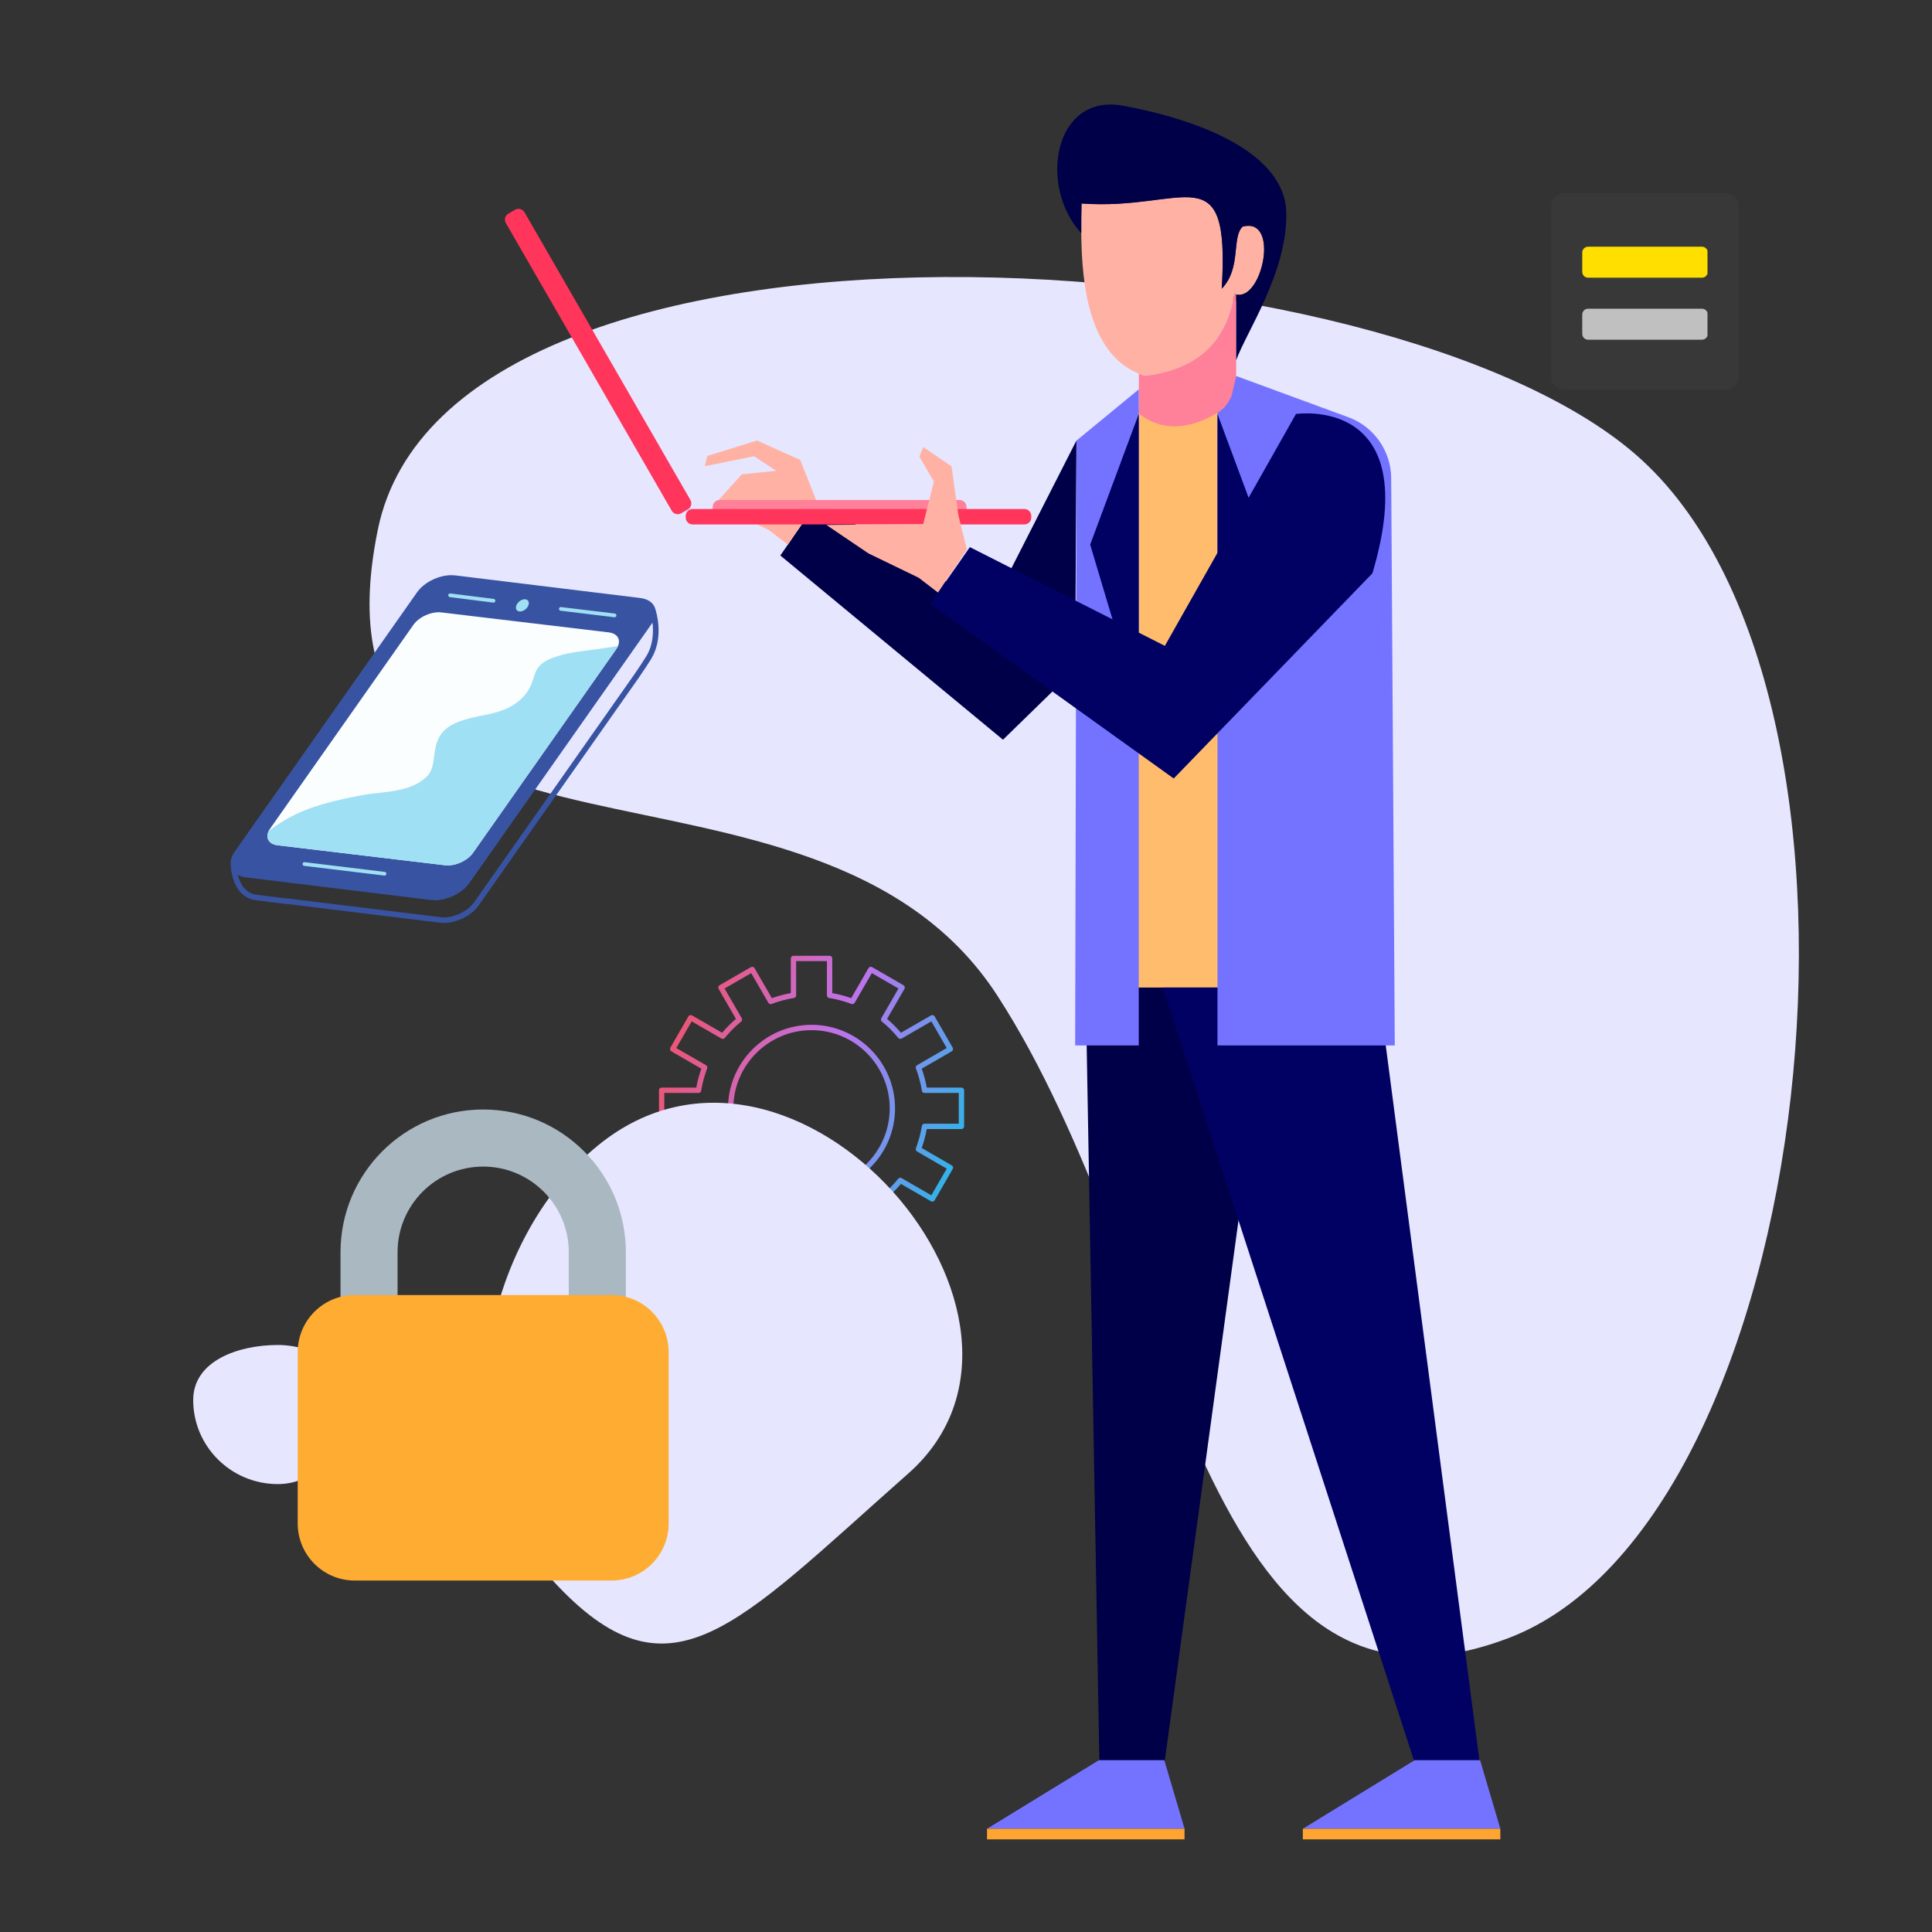 <svg xmlns="http://www.w3.org/2000/svg" xmlns:xlink="http://www.w3.org/1999/xlink" width="500" zoomAndPan="magnify" viewBox="0 0 375 375" height="500" preserveAspectRatio="xMidYMid meet" version="1.0"><rect x="0" y="0" width="375" height="375" fill="#333333" stroke="none"/><defs><clipPath id="3ba20d9597"><path d="M 127.914 185.52 L 187.164 185.52 L 187.164 244.77 L 127.914 244.77 Z M 127.914 185.52 " clip-rule="nonzero"/></clipPath><clipPath id="94e6f384ab"><path d="M 154.531 243.707 L 160.504 243.707 L 160.504 237.055 C 160.504 236.801 160.688 236.582 160.941 236.543 C 162.418 236.309 163.867 235.918 165.262 235.387 C 165.5 235.297 165.77 235.391 165.895 235.613 L 169.223 241.371 L 174.395 238.387 L 171.066 232.621 C 170.938 232.398 170.988 232.117 171.188 231.957 C 172.344 231.016 173.41 229.953 174.348 228.797 C 174.508 228.602 174.789 228.547 175.012 228.676 L 180.773 232.004 L 183.762 226.832 L 178.004 223.504 C 177.781 223.375 177.688 223.109 177.777 222.867 C 178.309 221.477 178.699 220.023 178.934 218.551 C 178.973 218.301 179.188 218.113 179.445 218.113 L 186.098 218.113 L 186.098 212.141 L 179.445 212.141 C 179.191 212.141 178.973 211.953 178.934 211.703 C 178.699 210.227 178.309 208.773 177.777 207.383 C 177.688 207.145 177.781 206.875 178.004 206.75 L 183.762 203.422 L 180.773 198.25 L 175.012 201.578 C 174.789 201.707 174.508 201.652 174.348 201.457 C 173.406 200.297 172.344 199.234 171.188 198.297 C 170.992 198.137 170.938 197.855 171.066 197.633 L 174.395 191.867 L 169.223 188.883 L 165.895 194.641 C 165.766 194.863 165.496 194.957 165.258 194.867 C 163.867 194.336 162.414 193.945 160.941 193.711 C 160.688 193.672 160.504 193.453 160.504 193.199 L 160.504 186.547 L 154.531 186.547 L 154.531 193.199 C 154.531 193.453 154.344 193.672 154.09 193.711 C 152.617 193.945 151.168 194.336 149.773 194.867 C 149.535 194.957 149.266 194.863 149.137 194.641 L 145.812 188.883 L 140.641 191.867 L 143.969 197.633 C 144.094 197.855 144.043 198.137 143.848 198.297 C 142.688 199.238 141.625 200.301 140.688 201.457 C 140.527 201.652 140.242 201.707 140.023 201.578 L 134.258 198.25 L 131.273 203.422 L 137.031 206.75 C 137.254 206.875 137.348 207.145 137.258 207.383 C 136.723 208.777 136.336 210.23 136.102 211.703 C 136.062 211.953 135.844 212.141 135.59 212.141 L 128.938 212.141 L 128.938 218.113 L 135.59 218.113 C 135.844 218.113 136.062 218.301 136.102 218.551 C 136.336 220.023 136.723 221.477 137.258 222.871 C 137.348 223.109 137.25 223.379 137.031 223.504 L 131.273 226.832 L 134.258 232.004 L 140.023 228.676 C 140.242 228.547 140.523 228.602 140.688 228.797 C 141.629 229.953 142.691 231.02 143.848 231.957 C 144.043 232.117 144.094 232.398 143.969 232.621 L 140.641 238.387 L 145.812 241.371 L 149.141 235.613 C 149.266 235.391 149.535 235.297 149.773 235.387 C 151.168 235.918 152.621 236.309 154.09 236.543 C 154.344 236.582 154.531 236.801 154.531 237.055 Z M 157.52 199.953 C 149.152 199.953 142.344 206.762 142.344 215.129 C 142.344 223.492 149.152 230.301 157.516 230.301 C 165.887 230.301 172.691 223.492 172.691 215.129 C 172.691 206.762 165.883 199.953 157.52 199.953 Z M 157.52 231.34 C 148.578 231.34 141.305 224.066 141.305 215.129 C 141.305 206.188 148.578 198.914 157.516 198.914 C 166.457 198.914 173.73 206.188 173.73 215.129 C 173.73 224.066 166.457 231.34 157.516 231.34 Z M 161.023 244.746 L 154.012 244.746 C 153.723 244.746 153.492 244.516 153.492 244.227 L 153.492 237.492 C 152.246 237.27 151.012 236.941 149.82 236.512 L 146.453 242.344 C 146.383 242.461 146.27 242.547 146.137 242.586 C 146.004 242.621 145.863 242.602 145.742 242.531 L 139.672 239.027 C 139.422 238.883 139.336 238.562 139.48 238.316 L 142.848 232.48 C 141.883 231.664 140.98 230.762 140.164 229.797 L 134.328 233.164 C 134.082 233.309 133.762 233.223 133.617 232.973 L 130.113 226.898 C 129.969 226.652 130.055 226.336 130.301 226.191 L 136.133 222.824 C 135.703 221.633 135.371 220.402 135.148 219.152 L 128.418 219.152 C 128.129 219.152 127.898 218.922 127.898 218.633 L 127.898 211.621 C 127.898 211.332 128.129 211.102 128.418 211.102 L 135.148 211.102 C 135.371 209.855 135.703 208.621 136.133 207.43 L 130.301 204.062 C 130.055 203.918 129.969 203.602 130.113 203.352 L 133.617 197.281 C 133.762 197.031 134.078 196.945 134.328 197.09 L 140.164 200.457 C 140.98 199.492 141.883 198.59 142.848 197.773 L 139.48 191.938 C 139.336 191.688 139.422 191.371 139.672 191.227 L 145.742 187.723 C 145.863 187.652 146.004 187.633 146.137 187.668 C 146.27 187.707 146.383 187.793 146.453 187.91 L 149.82 193.742 C 151.012 193.312 152.242 192.984 153.492 192.762 L 153.492 186.027 C 153.492 185.738 153.723 185.508 154.012 185.508 L 161.023 185.508 C 161.309 185.508 161.543 185.738 161.543 186.027 L 161.543 192.762 C 162.789 192.984 164.02 193.312 165.215 193.742 L 168.582 187.91 C 168.648 187.793 168.762 187.707 168.898 187.668 C 169.031 187.633 169.172 187.652 169.289 187.723 L 175.363 191.227 C 175.613 191.371 175.699 191.691 175.555 191.938 L 172.184 197.773 C 173.152 198.59 174.051 199.492 174.871 200.457 L 180.707 197.09 C 180.953 196.945 181.273 197.031 181.414 197.281 L 184.922 203.352 C 184.992 203.473 185.012 203.613 184.973 203.746 C 184.938 203.879 184.852 203.996 184.73 204.062 L 178.902 207.43 C 179.332 208.621 179.66 209.852 179.883 211.102 L 186.617 211.102 C 186.906 211.102 187.137 211.332 187.137 211.621 L 187.137 218.633 C 187.137 218.922 186.906 219.152 186.617 219.152 L 179.883 219.152 C 179.66 220.398 179.332 221.633 178.902 222.824 L 184.73 226.191 C 184.852 226.258 184.938 226.371 184.973 226.508 C 185.012 226.641 184.992 226.781 184.922 226.902 L 181.414 232.973 C 181.273 233.223 180.953 233.309 180.707 233.164 L 174.871 229.797 C 174.051 230.762 173.152 231.664 172.184 232.48 L 175.555 238.316 C 175.625 238.434 175.641 238.578 175.605 238.711 C 175.57 238.844 175.484 238.957 175.363 239.027 L 169.289 242.531 C 169.172 242.602 169.031 242.621 168.898 242.586 C 168.762 242.547 168.648 242.461 168.582 242.344 L 165.215 236.512 C 164.023 236.941 162.793 237.27 161.543 237.496 L 161.543 244.227 C 161.543 244.516 161.309 244.746 161.023 244.746 Z M 161.023 244.746 " clip-rule="evenodd"/></clipPath><linearGradient x1="-5.562" gradientTransform="matrix(0.387, 0, 0, 0.387, 123.965, 181.574)" y1="51.424" x2="179.007" gradientUnits="userSpaceOnUse" y2="121.993" id="e0f34e9952"><stop stop-opacity="1" stop-color="rgb(95.699%, 31.4%, 36.499%)" offset="0"/><stop stop-opacity="1" stop-color="rgb(95.665%, 31.421%, 36.589%)" offset="0.031"/><stop stop-opacity="1" stop-color="rgb(95.456%, 31.555%, 37.144%)" offset="0.035"/><stop stop-opacity="1" stop-color="rgb(95.28%, 31.67%, 37.611%)" offset="0.039"/><stop stop-opacity="1" stop-color="rgb(95.105%, 31.783%, 38.078%)" offset="0.043"/><stop stop-opacity="1" stop-color="rgb(94.93%, 31.897%, 38.545%)" offset="0.047"/><stop stop-opacity="1" stop-color="rgb(94.754%, 32.01%, 39.012%)" offset="0.051"/><stop stop-opacity="1" stop-color="rgb(94.579%, 32.123%, 39.479%)" offset="0.055"/><stop stop-opacity="1" stop-color="rgb(94.403%, 32.236%, 39.946%)" offset="0.059"/><stop stop-opacity="1" stop-color="rgb(94.228%, 32.35%, 40.413%)" offset="0.062"/><stop stop-opacity="1" stop-color="rgb(94.052%, 32.463%, 40.88%)" offset="0.066"/><stop stop-opacity="1" stop-color="rgb(93.877%, 32.576%, 41.347%)" offset="0.07"/><stop stop-opacity="1" stop-color="rgb(93.701%, 32.689%, 41.812%)" offset="0.074"/><stop stop-opacity="1" stop-color="rgb(93.526%, 32.803%, 42.279%)" offset="0.078"/><stop stop-opacity="1" stop-color="rgb(93.35%, 32.916%, 42.746%)" offset="0.082"/><stop stop-opacity="1" stop-color="rgb(93.176%, 33.031%, 43.213%)" offset="0.086"/><stop stop-opacity="1" stop-color="rgb(93.001%, 33.144%, 43.68%)" offset="0.09"/><stop stop-opacity="1" stop-color="rgb(92.825%, 33.257%, 44.147%)" offset="0.094"/><stop stop-opacity="1" stop-color="rgb(92.65%, 33.369%, 44.614%)" offset="0.098"/><stop stop-opacity="1" stop-color="rgb(92.474%, 33.484%, 45.081%)" offset="0.102"/><stop stop-opacity="1" stop-color="rgb(92.299%, 33.597%, 45.547%)" offset="0.105"/><stop stop-opacity="1" stop-color="rgb(92.123%, 33.71%, 46.014%)" offset="0.109"/><stop stop-opacity="1" stop-color="rgb(91.948%, 33.823%, 46.48%)" offset="0.113"/><stop stop-opacity="1" stop-color="rgb(91.772%, 33.937%, 46.947%)" offset="0.117"/><stop stop-opacity="1" stop-color="rgb(91.597%, 34.05%, 47.414%)" offset="0.121"/><stop stop-opacity="1" stop-color="rgb(91.422%, 34.164%, 47.881%)" offset="0.125"/><stop stop-opacity="1" stop-color="rgb(91.246%, 34.277%, 48.347%)" offset="0.129"/><stop stop-opacity="1" stop-color="rgb(91.071%, 34.39%, 48.814%)" offset="0.133"/><stop stop-opacity="1" stop-color="rgb(90.895%, 34.503%, 49.281%)" offset="0.137"/><stop stop-opacity="1" stop-color="rgb(90.72%, 34.618%, 49.748%)" offset="0.141"/><stop stop-opacity="1" stop-color="rgb(90.544%, 34.731%, 50.215%)" offset="0.145"/><stop stop-opacity="1" stop-color="rgb(90.369%, 34.845%, 50.682%)" offset="0.148"/><stop stop-opacity="1" stop-color="rgb(90.193%, 34.958%, 51.147%)" offset="0.152"/><stop stop-opacity="1" stop-color="rgb(90.018%, 35.071%, 51.614%)" offset="0.156"/><stop stop-opacity="1" stop-color="rgb(89.842%, 35.184%, 52.081%)" offset="0.16"/><stop stop-opacity="1" stop-color="rgb(89.667%, 35.298%, 52.548%)" offset="0.164"/><stop stop-opacity="1" stop-color="rgb(89.491%, 35.411%, 53.015%)" offset="0.168"/><stop stop-opacity="1" stop-color="rgb(89.316%, 35.524%, 53.482%)" offset="0.172"/><stop stop-opacity="1" stop-color="rgb(89.14%, 35.637%, 53.949%)" offset="0.176"/><stop stop-opacity="1" stop-color="rgb(88.965%, 35.751%, 54.416%)" offset="0.18"/><stop stop-opacity="1" stop-color="rgb(88.789%, 35.864%, 54.883%)" offset="0.184"/><stop stop-opacity="1" stop-color="rgb(88.614%, 35.979%, 55.35%)" offset="0.188"/><stop stop-opacity="1" stop-color="rgb(88.438%, 36.092%, 55.815%)" offset="0.191"/><stop stop-opacity="1" stop-color="rgb(88.263%, 36.205%, 56.282%)" offset="0.195"/><stop stop-opacity="1" stop-color="rgb(88.087%, 36.317%, 56.749%)" offset="0.199"/><stop stop-opacity="1" stop-color="rgb(87.912%, 36.432%, 57.216%)" offset="0.203"/><stop stop-opacity="1" stop-color="rgb(87.737%, 36.545%, 57.683%)" offset="0.207"/><stop stop-opacity="1" stop-color="rgb(87.561%, 36.658%, 58.15%)" offset="0.211"/><stop stop-opacity="1" stop-color="rgb(87.386%, 36.771%, 58.617%)" offset="0.215"/><stop stop-opacity="1" stop-color="rgb(87.21%, 36.885%, 59.084%)" offset="0.219"/><stop stop-opacity="1" stop-color="rgb(87.035%, 36.998%, 59.55%)" offset="0.223"/><stop stop-opacity="1" stop-color="rgb(86.859%, 37.112%, 60.017%)" offset="0.227"/><stop stop-opacity="1" stop-color="rgb(86.684%, 37.225%, 60.483%)" offset="0.23"/><stop stop-opacity="1" stop-color="rgb(86.508%, 37.338%, 60.95%)" offset="0.234"/><stop stop-opacity="1" stop-color="rgb(86.333%, 37.451%, 61.417%)" offset="0.238"/><stop stop-opacity="1" stop-color="rgb(86.157%, 37.566%, 61.884%)" offset="0.242"/><stop stop-opacity="1" stop-color="rgb(85.982%, 37.679%, 62.35%)" offset="0.246"/><stop stop-opacity="1" stop-color="rgb(85.806%, 37.791%, 62.817%)" offset="0.25"/><stop stop-opacity="1" stop-color="rgb(85.631%, 37.904%, 63.284%)" offset="0.254"/><stop stop-opacity="1" stop-color="rgb(85.455%, 38.019%, 63.751%)" offset="0.258"/><stop stop-opacity="1" stop-color="rgb(85.28%, 38.132%, 64.218%)" offset="0.262"/><stop stop-opacity="1" stop-color="rgb(85.104%, 38.246%, 64.685%)" offset="0.266"/><stop stop-opacity="1" stop-color="rgb(84.929%, 38.359%, 65.15%)" offset="0.27"/><stop stop-opacity="1" stop-color="rgb(84.753%, 38.472%, 65.617%)" offset="0.273"/><stop stop-opacity="1" stop-color="rgb(84.578%, 38.585%, 66.084%)" offset="0.277"/><stop stop-opacity="1" stop-color="rgb(84.402%, 38.699%, 66.551%)" offset="0.281"/><stop stop-opacity="1" stop-color="rgb(84.227%, 38.812%, 67.018%)" offset="0.285"/><stop stop-opacity="1" stop-color="rgb(84.052%, 38.925%, 67.485%)" offset="0.289"/><stop stop-opacity="1" stop-color="rgb(83.876%, 39.038%, 67.952%)" offset="0.293"/><stop stop-opacity="1" stop-color="rgb(83.701%, 39.153%, 68.419%)" offset="0.297"/><stop stop-opacity="1" stop-color="rgb(83.525%, 39.265%, 68.886%)" offset="0.301"/><stop stop-opacity="1" stop-color="rgb(83.35%, 39.38%, 69.353%)" offset="0.305"/><stop stop-opacity="1" stop-color="rgb(83.174%, 39.493%, 69.818%)" offset="0.309"/><stop stop-opacity="1" stop-color="rgb(82.999%, 39.606%, 70.285%)" offset="0.312"/><stop stop-opacity="1" stop-color="rgb(82.823%, 39.719%, 70.752%)" offset="0.316"/><stop stop-opacity="1" stop-color="rgb(82.649%, 39.833%, 71.219%)" offset="0.32"/><stop stop-opacity="1" stop-color="rgb(82.474%, 39.946%, 71.686%)" offset="0.324"/><stop stop-opacity="1" stop-color="rgb(82.298%, 40.06%, 72.153%)" offset="0.328"/><stop stop-opacity="1" stop-color="rgb(82.123%, 40.173%, 72.62%)" offset="0.332"/><stop stop-opacity="1" stop-color="rgb(81.947%, 40.286%, 73.087%)" offset="0.336"/><stop stop-opacity="1" stop-color="rgb(81.772%, 40.399%, 73.553%)" offset="0.34"/><stop stop-opacity="1" stop-color="rgb(81.596%, 40.514%, 74.02%)" offset="0.344"/><stop stop-opacity="1" stop-color="rgb(81.421%, 40.627%, 74.486%)" offset="0.348"/><stop stop-opacity="1" stop-color="rgb(81.245%, 40.739%, 74.953%)" offset="0.352"/><stop stop-opacity="1" stop-color="rgb(81.07%, 40.852%, 75.42%)" offset="0.355"/><stop stop-opacity="1" stop-color="rgb(80.894%, 40.967%, 75.887%)" offset="0.359"/><stop stop-opacity="1" stop-color="rgb(80.719%, 41.08%, 76.353%)" offset="0.363"/><stop stop-opacity="1" stop-color="rgb(80.544%, 41.194%, 76.82%)" offset="0.367"/><stop stop-opacity="1" stop-color="rgb(80.368%, 41.307%, 77.287%)" offset="0.371"/><stop stop-opacity="1" stop-color="rgb(80.193%, 41.42%, 77.754%)" offset="0.375"/><stop stop-opacity="1" stop-color="rgb(80.017%, 41.533%, 78.22%)" offset="0.379"/><stop stop-opacity="1" stop-color="rgb(79.842%, 41.647%, 78.687%)" offset="0.383"/><stop stop-opacity="1" stop-color="rgb(79.666%, 41.76%, 79.153%)" offset="0.387"/><stop stop-opacity="1" stop-color="rgb(79.491%, 41.873%, 79.62%)" offset="0.391"/><stop stop-opacity="1" stop-color="rgb(79.315%, 41.986%, 80.087%)" offset="0.395"/><stop stop-opacity="1" stop-color="rgb(79.14%, 42.101%, 80.554%)" offset="0.398"/><stop stop-opacity="1" stop-color="rgb(78.964%, 42.213%, 81.021%)" offset="0.402"/><stop stop-opacity="1" stop-color="rgb(78.789%, 42.328%, 81.488%)" offset="0.406"/><stop stop-opacity="1" stop-color="rgb(78.613%, 42.441%, 81.955%)" offset="0.41"/><stop stop-opacity="1" stop-color="rgb(78.438%, 42.554%, 82.422%)" offset="0.414"/><stop stop-opacity="1" stop-color="rgb(78.262%, 42.667%, 82.887%)" offset="0.418"/><stop stop-opacity="1" stop-color="rgb(78.087%, 42.781%, 83.354%)" offset="0.422"/><stop stop-opacity="1" stop-color="rgb(77.911%, 42.894%, 83.821%)" offset="0.426"/><stop stop-opacity="1" stop-color="rgb(77.736%, 43.007%, 84.288%)" offset="0.43"/><stop stop-opacity="1" stop-color="rgb(77.56%, 43.12%, 84.755%)" offset="0.434"/><stop stop-opacity="1" stop-color="rgb(77.385%, 43.234%, 85.222%)" offset="0.438"/><stop stop-opacity="1" stop-color="rgb(77.209%, 43.347%, 85.689%)" offset="0.441"/><stop stop-opacity="1" stop-color="rgb(77.034%, 43.462%, 86.156%)" offset="0.445"/><stop stop-opacity="1" stop-color="rgb(76.859%, 43.575%, 86.623%)" offset="0.449"/><stop stop-opacity="1" stop-color="rgb(76.683%, 43.687%, 87.09%)" offset="0.453"/><stop stop-opacity="1" stop-color="rgb(76.508%, 43.8%, 87.555%)" offset="0.457"/><stop stop-opacity="1" stop-color="rgb(76.332%, 43.915%, 88.022%)" offset="0.461"/><stop stop-opacity="1" stop-color="rgb(76.157%, 44.028%, 88.489%)" offset="0.465"/><stop stop-opacity="1" stop-color="rgb(75.981%, 44.142%, 88.956%)" offset="0.469"/><stop stop-opacity="1" stop-color="rgb(75.806%, 44.255%, 89.423%)" offset="0.473"/><stop stop-opacity="1" stop-color="rgb(75.63%, 44.368%, 89.89%)" offset="0.477"/><stop stop-opacity="1" stop-color="rgb(75.455%, 44.481%, 90.356%)" offset="0.48"/><stop stop-opacity="1" stop-color="rgb(75.279%, 44.595%, 90.823%)" offset="0.484"/><stop stop-opacity="1" stop-color="rgb(75.104%, 44.708%, 91.29%)" offset="0.488"/><stop stop-opacity="1" stop-color="rgb(74.928%, 44.821%, 91.757%)" offset="0.492"/><stop stop-opacity="1" stop-color="rgb(74.753%, 44.934%, 92.223%)" offset="0.496"/><stop stop-opacity="1" stop-color="rgb(74.577%, 45.049%, 92.69%)" offset="0.5"/><stop stop-opacity="1" stop-color="rgb(74.109%, 45.27%, 92.784%)" offset="0.504"/><stop stop-opacity="1" stop-color="rgb(73.64%, 45.491%, 92.88%)" offset="0.508"/><stop stop-opacity="1" stop-color="rgb(73.087%, 45.743%, 92.867%)" offset="0.512"/><stop stop-opacity="1" stop-color="rgb(72.534%, 45.995%, 92.854%)" offset="0.516"/><stop stop-opacity="1" stop-color="rgb(71.98%, 46.246%, 92.842%)" offset="0.52"/><stop stop-opacity="1" stop-color="rgb(71.428%, 46.498%, 92.83%)" offset="0.523"/><stop stop-opacity="1" stop-color="rgb(70.874%, 46.75%, 92.818%)" offset="0.527"/><stop stop-opacity="1" stop-color="rgb(70.322%, 47.002%, 92.805%)" offset="0.531"/><stop stop-opacity="1" stop-color="rgb(69.768%, 47.253%, 92.792%)" offset="0.535"/><stop stop-opacity="1" stop-color="rgb(69.215%, 47.505%, 92.78%)" offset="0.539"/><stop stop-opacity="1" stop-color="rgb(68.661%, 47.757%, 92.767%)" offset="0.543"/><stop stop-opacity="1" stop-color="rgb(68.109%, 48.01%, 92.755%)" offset="0.547"/><stop stop-opacity="1" stop-color="rgb(67.555%, 48.262%, 92.741%)" offset="0.551"/><stop stop-opacity="1" stop-color="rgb(67.003%, 48.514%, 92.729%)" offset="0.555"/><stop stop-opacity="1" stop-color="rgb(66.449%, 48.766%, 92.717%)" offset="0.559"/><stop stop-opacity="1" stop-color="rgb(65.897%, 49.017%, 92.705%)" offset="0.562"/><stop stop-opacity="1" stop-color="rgb(65.344%, 49.269%, 92.693%)" offset="0.566"/><stop stop-opacity="1" stop-color="rgb(64.792%, 49.521%, 92.68%)" offset="0.57"/><stop stop-opacity="1" stop-color="rgb(64.238%, 49.773%, 92.667%)" offset="0.574"/><stop stop-opacity="1" stop-color="rgb(63.686%, 50.026%, 92.654%)" offset="0.578"/><stop stop-opacity="1" stop-color="rgb(63.132%, 50.278%, 92.642%)" offset="0.582"/><stop stop-opacity="1" stop-color="rgb(62.579%, 50.529%, 92.63%)" offset="0.586"/><stop stop-opacity="1" stop-color="rgb(62.025%, 50.781%, 92.616%)" offset="0.59"/><stop stop-opacity="1" stop-color="rgb(61.473%, 51.033%, 92.604%)" offset="0.594"/><stop stop-opacity="1" stop-color="rgb(60.919%, 51.285%, 92.592%)" offset="0.598"/><stop stop-opacity="1" stop-color="rgb(60.367%, 51.537%, 92.58%)" offset="0.602"/><stop stop-opacity="1" stop-color="rgb(59.813%, 51.788%, 92.566%)" offset="0.605"/><stop stop-opacity="1" stop-color="rgb(59.261%, 52.04%, 92.554%)" offset="0.609"/><stop stop-opacity="1" stop-color="rgb(58.707%, 52.292%, 92.542%)" offset="0.613"/><stop stop-opacity="1" stop-color="rgb(58.154%, 52.545%, 92.529%)" offset="0.617"/><stop stop-opacity="1" stop-color="rgb(57.6%, 52.797%, 92.517%)" offset="0.621"/><stop stop-opacity="1" stop-color="rgb(57.048%, 53.049%, 92.505%)" offset="0.625"/><stop stop-opacity="1" stop-color="rgb(56.494%, 53.3%, 92.491%)" offset="0.629"/><stop stop-opacity="1" stop-color="rgb(55.942%, 53.552%, 92.479%)" offset="0.633"/><stop stop-opacity="1" stop-color="rgb(55.388%, 53.804%, 92.467%)" offset="0.637"/><stop stop-opacity="1" stop-color="rgb(54.836%, 54.056%, 92.455%)" offset="0.641"/><stop stop-opacity="1" stop-color="rgb(54.282%, 54.308%, 92.441%)" offset="0.645"/><stop stop-opacity="1" stop-color="rgb(53.729%, 54.561%, 92.429%)" offset="0.648"/><stop stop-opacity="1" stop-color="rgb(53.175%, 54.813%, 92.416%)" offset="0.652"/><stop stop-opacity="1" stop-color="rgb(52.623%, 55.064%, 92.404%)" offset="0.656"/><stop stop-opacity="1" stop-color="rgb(52.069%, 55.316%, 92.392%)" offset="0.66"/><stop stop-opacity="1" stop-color="rgb(51.517%, 55.568%, 92.38%)" offset="0.664"/><stop stop-opacity="1" stop-color="rgb(50.963%, 55.82%, 92.366%)" offset="0.668"/><stop stop-opacity="1" stop-color="rgb(50.41%, 56.071%, 92.354%)" offset="0.672"/><stop stop-opacity="1" stop-color="rgb(49.857%, 56.323%, 92.342%)" offset="0.676"/><stop stop-opacity="1" stop-color="rgb(49.304%, 56.575%, 92.329%)" offset="0.68"/><stop stop-opacity="1" stop-color="rgb(48.75%, 56.827%, 92.316%)" offset="0.684"/><stop stop-opacity="1" stop-color="rgb(48.198%, 57.08%, 92.303%)" offset="0.688"/><stop stop-opacity="1" stop-color="rgb(47.644%, 57.332%, 92.291%)" offset="0.691"/><stop stop-opacity="1" stop-color="rgb(47.092%, 57.584%, 92.279%)" offset="0.695"/><stop stop-opacity="1" stop-color="rgb(46.538%, 57.835%, 92.267%)" offset="0.699"/><stop stop-opacity="1" stop-color="rgb(45.985%, 58.087%, 92.255%)" offset="0.703"/><stop stop-opacity="1" stop-color="rgb(45.432%, 58.339%, 92.241%)" offset="0.707"/><stop stop-opacity="1" stop-color="rgb(44.879%, 58.591%, 92.229%)" offset="0.711"/><stop stop-opacity="1" stop-color="rgb(44.325%, 58.842%, 92.216%)" offset="0.715"/><stop stop-opacity="1" stop-color="rgb(43.773%, 59.096%, 92.204%)" offset="0.719"/><stop stop-opacity="1" stop-color="rgb(43.219%, 59.348%, 92.191%)" offset="0.723"/><stop stop-opacity="1" stop-color="rgb(42.667%, 59.599%, 92.178%)" offset="0.727"/><stop stop-opacity="1" stop-color="rgb(42.113%, 59.851%, 92.166%)" offset="0.73"/><stop stop-opacity="1" stop-color="rgb(41.56%, 60.103%, 92.154%)" offset="0.734"/><stop stop-opacity="1" stop-color="rgb(41.006%, 60.355%, 92.142%)" offset="0.738"/><stop stop-opacity="1" stop-color="rgb(40.454%, 60.606%, 92.13%)" offset="0.742"/><stop stop-opacity="1" stop-color="rgb(39.9%, 60.858%, 92.116%)" offset="0.746"/><stop stop-opacity="1" stop-color="rgb(39.348%, 61.11%, 92.104%)" offset="0.75"/><stop stop-opacity="1" stop-color="rgb(38.794%, 61.362%, 92.091%)" offset="0.754"/><stop stop-opacity="1" stop-color="rgb(38.242%, 61.615%, 92.079%)" offset="0.758"/><stop stop-opacity="1" stop-color="rgb(37.688%, 61.867%, 92.065%)" offset="0.762"/><stop stop-opacity="1" stop-color="rgb(37.135%, 62.119%, 92.053%)" offset="0.766"/><stop stop-opacity="1" stop-color="rgb(36.583%, 62.37%, 92.041%)" offset="0.77"/><stop stop-opacity="1" stop-color="rgb(36.031%, 62.622%, 92.029%)" offset="0.773"/><stop stop-opacity="1" stop-color="rgb(35.477%, 62.874%, 92.017%)" offset="0.777"/><stop stop-opacity="1" stop-color="rgb(34.924%, 63.126%, 92.004%)" offset="0.781"/><stop stop-opacity="1" stop-color="rgb(34.37%, 63.377%, 91.991%)" offset="0.785"/><stop stop-opacity="1" stop-color="rgb(33.818%, 63.631%, 91.978%)" offset="0.789"/><stop stop-opacity="1" stop-color="rgb(33.264%, 63.882%, 91.966%)" offset="0.793"/><stop stop-opacity="1" stop-color="rgb(32.712%, 64.134%, 91.954%)" offset="0.797"/><stop stop-opacity="1" stop-color="rgb(32.158%, 64.386%, 91.94%)" offset="0.801"/><stop stop-opacity="1" stop-color="rgb(31.606%, 64.638%, 91.928%)" offset="0.805"/><stop stop-opacity="1" stop-color="rgb(31.052%, 64.89%, 91.916%)" offset="0.809"/><stop stop-opacity="1" stop-color="rgb(30.499%, 65.141%, 91.904%)" offset="0.812"/><stop stop-opacity="1" stop-color="rgb(29.945%, 65.393%, 91.891%)" offset="0.816"/><stop stop-opacity="1" stop-color="rgb(29.393%, 65.645%, 91.879%)" offset="0.82"/><stop stop-opacity="1" stop-color="rgb(28.839%, 65.897%, 91.866%)" offset="0.824"/><stop stop-opacity="1" stop-color="rgb(28.287%, 66.15%, 91.853%)" offset="0.828"/><stop stop-opacity="1" stop-color="rgb(27.733%, 66.402%, 91.841%)" offset="0.832"/><stop stop-opacity="1" stop-color="rgb(27.18%, 66.653%, 91.829%)" offset="0.836"/><stop stop-opacity="1" stop-color="rgb(26.627%, 66.905%, 91.815%)" offset="0.84"/><stop stop-opacity="1" stop-color="rgb(26.074%, 67.157%, 91.803%)" offset="0.844"/><stop stop-opacity="1" stop-color="rgb(25.52%, 67.409%, 91.791%)" offset="0.848"/><stop stop-opacity="1" stop-color="rgb(24.968%, 67.661%, 91.779%)" offset="0.852"/><stop stop-opacity="1" stop-color="rgb(24.414%, 67.912%, 91.766%)" offset="0.855"/><stop stop-opacity="1" stop-color="rgb(23.862%, 68.166%, 91.754%)" offset="0.859"/><stop stop-opacity="1" stop-color="rgb(23.308%, 68.417%, 91.74%)" offset="0.863"/><stop stop-opacity="1" stop-color="rgb(22.755%, 68.669%, 91.728%)" offset="0.867"/><stop stop-opacity="1" stop-color="rgb(22.202%, 68.921%, 91.716%)" offset="0.871"/><stop stop-opacity="1" stop-color="rgb(21.649%, 69.173%, 91.704%)" offset="0.875"/><stop stop-opacity="1" stop-color="rgb(21.095%, 69.424%, 91.69%)" offset="0.879"/><stop stop-opacity="1" stop-color="rgb(20.543%, 69.676%, 91.678%)" offset="0.883"/><stop stop-opacity="1" stop-color="rgb(19.989%, 69.928%, 91.666%)" offset="0.887"/><stop stop-opacity="1" stop-color="rgb(19.437%, 70.18%, 91.653%)" offset="0.891"/><stop stop-opacity="1" stop-color="rgb(18.883%, 70.432%, 91.641%)" offset="0.895"/><stop stop-opacity="1" stop-color="rgb(18.33%, 70.685%, 91.629%)" offset="0.898"/><stop stop-opacity="1" stop-color="rgb(17.776%, 70.937%, 91.615%)" offset="0.902"/><stop stop-opacity="1" stop-color="rgb(17.224%, 71.188%, 91.603%)" offset="0.906"/><stop stop-opacity="1" stop-color="rgb(16.67%, 71.44%, 91.591%)" offset="0.91"/><stop stop-opacity="1" stop-color="rgb(16.118%, 71.692%, 91.579%)" offset="0.914"/><stop stop-opacity="1" stop-color="rgb(15.564%, 71.944%, 91.565%)" offset="0.918"/><stop stop-opacity="1" stop-color="rgb(15.012%, 72.195%, 91.553%)" offset="0.922"/><stop stop-opacity="1" stop-color="rgb(14.458%, 72.447%, 91.541%)" offset="0.926"/><stop stop-opacity="1" stop-color="rgb(13.905%, 72.701%, 91.528%)" offset="0.93"/><stop stop-opacity="1" stop-color="rgb(13.351%, 72.952%, 91.516%)" offset="0.934"/><stop stop-opacity="1" stop-color="rgb(12.799%, 73.204%, 91.504%)" offset="0.938"/><stop stop-opacity="1" stop-color="rgb(12.245%, 73.456%, 91.49%)" offset="0.941"/><stop stop-opacity="1" stop-color="rgb(11.693%, 73.708%, 91.478%)" offset="0.945"/><stop stop-opacity="1" stop-color="rgb(11.139%, 73.959%, 91.466%)" offset="0.949"/><stop stop-opacity="1" stop-color="rgb(10.587%, 74.211%, 91.454%)" offset="0.953"/><stop stop-opacity="1" stop-color="rgb(10.033%, 74.463%, 91.44%)" offset="0.957"/><stop stop-opacity="1" stop-color="rgb(9.48%, 74.715%, 91.428%)" offset="0.961"/><stop stop-opacity="1" stop-color="rgb(8.926%, 74.966%, 91.415%)" offset="0.965"/><stop stop-opacity="1" stop-color="rgb(8.374%, 75.22%, 91.403%)" offset="0.969"/><stop stop-opacity="1" stop-color="rgb(8.286%, 75.259%, 91.4%)" offset="1"/></linearGradient><clipPath id="779059c3f3"><path d="M 191 354 L 230 354 L 230 357.02 L 191 357.02 Z M 191 354 " clip-rule="nonzero"/></clipPath><clipPath id="d97d3115e7"><path d="M 252 354 L 292 354 L 292 357.02 L 252 357.02 Z M 252 354 " clip-rule="nonzero"/></clipPath><clipPath id="590d95da4c"><path d="M 37.5 261.066 L 67.5 261.066 L 67.5 288.066 L 37.5 288.066 Z M 37.5 261.066 " clip-rule="nonzero"/></clipPath><clipPath id="862a7dd762"><path d="M 66 215.316 L 122 215.316 L 122 271 L 66 271 Z M 66 215.316 " clip-rule="nonzero"/></clipPath><clipPath id="51c2fdc15f"><path d="M 57.785 251 L 129.785 251 L 129.785 306.816 L 57.785 306.816 Z M 57.785 251 " clip-rule="nonzero"/></clipPath><clipPath id="c0ed42285b"><path d="M 301.094 37.5 L 337.512 37.5 L 337.512 75.691 L 301.094 75.691 Z M 301.094 37.5 " clip-rule="nonzero"/></clipPath><clipPath id="9d8ddb1577"><path d="M 335.02 75.617 L 303.57 75.617 C 302.203 75.617 301.094 74.504 301.094 73.137 L 301.094 39.98 C 301.094 38.613 302.203 37.5 303.57 37.5 L 335.02 37.5 C 336.387 37.5 337.5 38.613 337.5 39.98 L 337.5 73.137 C 337.5 74.504 336.387 75.617 335.02 75.617 " clip-rule="nonzero"/></clipPath><clipPath id="5a25a06f32"><path d="M 307.113 47.883 L 331.539 47.883 L 331.539 53.902 L 307.113 53.902 Z M 307.113 47.883 " clip-rule="nonzero"/></clipPath><clipPath id="c90dd634d4"><path d="M 330.344 53.902 L 308.246 53.902 C 307.621 53.902 307.113 53.391 307.113 52.766 L 307.113 49.016 C 307.113 48.391 307.621 47.883 308.246 47.883 L 330.344 47.883 C 330.969 47.883 331.48 48.391 331.48 49.016 L 331.48 52.766 C 331.48 53.391 330.969 53.902 330.344 53.902 " clip-rule="nonzero"/></clipPath><clipPath id="834c77e650"><path d="M 307.113 59.918 L 331.539 59.918 L 331.539 65.938 L 307.113 65.938 Z M 307.113 59.918 " clip-rule="nonzero"/></clipPath><clipPath id="9cb4d532ba"><path d="M 330.344 65.938 L 308.246 65.938 C 307.621 65.938 307.113 65.43 307.113 64.805 L 307.113 61.051 C 307.113 60.426 307.621 59.918 308.246 59.918 L 330.344 59.918 C 330.969 59.918 331.48 60.426 331.48 61.051 L 331.48 64.805 C 331.48 65.43 330.969 65.938 330.344 65.938 " clip-rule="nonzero"/></clipPath><clipPath id="299c6c3d8e"><path d="M 44.766 111.641 L 127.832 111.641 L 127.832 179.141 L 44.766 179.141 Z M 44.766 111.641 " clip-rule="nonzero"/></clipPath></defs><g clip-path="url(#3ba20d9597)"><g clip-path="url(#94e6f384ab)"><path fill="url(#e0f34e9952)" d="M 127.914 185.52 L 127.914 244.746 L 187.137 244.746 L 187.137 185.52 Z M 127.914 185.52 " fill-rule="nonzero"/></g></g><path fill="#e6e6ff" d="M 116.094 222.309 C 154.344 191.133 210.184 256.051 176.293 286.012 C 142.398 315.973 129.93 331.438 107.238 306.727 C 84.547 282.016 93.773 240.504 116.094 222.309 Z M 116.094 222.309 " fill-opacity="1" fill-rule="nonzero"/><path fill="#e6e6ff" d="M 73.336 102.812 C 57.887 178.699 157.934 138.297 193.551 193.199 C 229.168 248.105 232.922 340.676 292.77 317.961 C 352.617 295.242 370.438 136.852 318.703 89.309 C 270.641 45.137 87.297 34.219 73.336 102.812 Z M 73.336 102.812 " fill-opacity="1" fill-rule="nonzero"/><path fill="#000048" d="M 208.688 129.918 L 194.68 143.578 L 151.461 107.82 L 158.801 97.211 L 192.234 118.312 L 208.938 85.504 Z M 208.688 129.918 " fill-opacity="1" fill-rule="nonzero"/><path fill="#ffb2a3" d="M 155.316 89.273 L 146.938 85.504 L 137.262 88.508 L 136.797 90.484 L 146.375 88.559 L 150.684 91.391 L 144.004 92.055 L 138.789 97.812 L 149.199 102.852 L 152.926 105.719 L 158.535 97.375 Z M 155.316 89.273 " fill-opacity="1" fill-rule="nonzero"/><path fill="#ff8099" d="M 139.68 97.051 L 186.254 97.051 C 186.43 97.051 186.602 97.082 186.766 97.152 C 186.934 97.219 187.078 97.316 187.203 97.445 C 187.328 97.57 187.426 97.715 187.496 97.879 C 187.562 98.047 187.598 98.219 187.598 98.395 L 187.598 98.699 C 187.598 98.875 187.562 99.047 187.496 99.215 C 187.426 99.379 187.328 99.523 187.203 99.648 C 187.078 99.777 186.934 99.875 186.766 99.941 C 186.602 100.012 186.43 100.043 186.254 100.043 L 139.68 100.043 C 139.5 100.043 139.328 100.012 139.164 99.941 C 139 99.875 138.855 99.777 138.727 99.648 C 138.602 99.523 138.504 99.379 138.438 99.215 C 138.367 99.047 138.332 98.875 138.332 98.699 L 138.332 98.395 C 138.332 98.219 138.367 98.047 138.438 97.879 C 138.504 97.715 138.602 97.57 138.727 97.445 C 138.855 97.316 139 97.219 139.164 97.152 C 139.328 97.082 139.5 97.051 139.68 97.051 Z M 139.68 97.051 " fill-opacity="1" fill-rule="nonzero"/><path fill="#ff355b" d="M 134.441 98.797 L 198.828 98.797 C 199.008 98.797 199.18 98.832 199.344 98.898 C 199.508 98.969 199.652 99.066 199.781 99.191 C 199.906 99.316 200.004 99.465 200.07 99.629 C 200.141 99.793 200.172 99.965 200.172 100.145 L 200.172 100.445 C 200.172 100.625 200.141 100.797 200.07 100.961 C 200.004 101.125 199.906 101.273 199.781 101.398 C 199.652 101.523 199.508 101.621 199.344 101.691 C 199.18 101.758 199.008 101.793 198.828 101.793 L 134.441 101.793 C 134.262 101.793 134.09 101.758 133.926 101.691 C 133.762 101.621 133.617 101.523 133.492 101.398 C 133.363 101.273 133.266 101.125 133.199 100.961 C 133.129 100.797 133.098 100.625 133.098 100.445 L 133.098 100.145 C 133.098 99.965 133.129 99.793 133.199 99.629 C 133.266 99.465 133.363 99.316 133.492 99.191 C 133.617 99.066 133.762 98.969 133.926 98.898 C 134.09 98.832 134.262 98.797 134.441 98.797 Z M 134.441 98.797 " fill-opacity="1" fill-rule="nonzero"/><path fill="#ff355b" d="M 101.809 41.211 L 134.004 97.043 C 134.094 97.195 134.148 97.363 134.172 97.539 C 134.195 97.719 134.184 97.891 134.137 98.066 C 134.09 98.238 134.016 98.395 133.906 98.535 C 133.797 98.676 133.664 98.793 133.512 98.883 L 132.219 99.629 C 132.066 99.719 131.898 99.773 131.723 99.797 C 131.547 99.82 131.371 99.809 131.199 99.762 C 131.027 99.719 130.871 99.641 130.727 99.531 C 130.586 99.422 130.473 99.289 130.383 99.137 L 98.188 43.301 C 98.098 43.148 98.043 42.98 98.02 42.805 C 97.996 42.629 98.008 42.453 98.055 42.281 C 98.102 42.109 98.176 41.949 98.285 41.809 C 98.395 41.668 98.527 41.551 98.68 41.461 L 99.973 40.715 C 100.125 40.625 100.293 40.57 100.469 40.547 C 100.645 40.523 100.82 40.535 100.992 40.582 C 101.164 40.629 101.32 40.707 101.465 40.812 C 101.605 40.922 101.719 41.055 101.809 41.211 Z M 101.809 41.211 " fill-opacity="1" fill-rule="nonzero"/><path fill="#ffbc6c" d="M 217.348 79.371 L 246.66 79.371 L 247.883 199.125 L 213.473 197.461 Z M 217.348 79.371 " fill-opacity="1" fill-rule="nonzero"/><path fill="#000048" d="M 246.555 191.68 L 226.098 341.664 L 213.383 341.664 L 210.723 191.68 Z M 246.555 191.68 " fill-opacity="1" fill-rule="nonzero"/><path fill="#010163" d="M 225.715 191.68 L 274.434 341.664 L 287.148 341.664 L 267.5 191.68 Z M 225.715 191.68 " fill-opacity="1" fill-rule="nonzero"/><path fill="#ffb2a3" d="M 239.945 57.164 C 239.832 57.137 239.719 57.102 239.609 57.059 C 239.051 59.941 238.031 64.043 234.812 67.395 C 232.273 70.043 228.363 72.219 222.238 72.953 C 221.699 72.789 221.168 72.59 220.652 72.359 C 211.453 68.262 209.977 55.562 209.871 45.262 C 209.852 43.215 209.883 41.266 209.922 39.496 C 230.156 40.996 238.758 29.508 237.137 56.039 C 241.004 52.043 239.008 46.047 241.191 43.992 C 248.453 42.035 245.055 58.398 239.945 57.164 Z M 239.945 57.164 " fill-opacity="1" fill-rule="nonzero"/><path fill="#ff8099" d="M 239.945 57.164 L 239.945 77.074 C 239.582 77.645 238.238 78.914 236.312 80.105 C 232.477 82.477 226.34 84.551 221.031 80.23 L 221.051 72.52 C 221.438 72.695 221.832 72.84 222.242 72.949 C 228.367 72.215 232.277 70.039 234.816 67.391 C 234.84 67.367 234.863 67.344 234.883 67.32 L 235.016 67.18 C 235.062 67.133 235.105 67.082 235.145 67.035 C 235.188 66.988 235.234 66.941 235.273 66.891 C 235.441 66.703 235.605 66.508 235.758 66.312 C 235.812 66.242 235.871 66.172 235.926 66.102 C 236.023 65.977 236.113 65.848 236.207 65.723 C 236.273 65.629 236.34 65.531 236.406 65.438 C 236.414 65.426 236.422 65.414 236.43 65.402 C 236.496 65.309 236.555 65.215 236.617 65.125 C 236.676 65.031 236.746 64.926 236.809 64.824 C 236.855 64.75 236.902 64.672 236.945 64.598 L 236.996 64.516 C 237.055 64.418 237.109 64.316 237.168 64.219 C 237.227 64.117 237.281 64.02 237.332 63.918 C 237.332 63.918 237.332 63.914 237.332 63.914 C 237.391 63.809 237.445 63.711 237.492 63.609 C 237.543 63.508 237.598 63.406 237.648 63.301 C 237.715 63.164 237.777 63.031 237.844 62.895 L 237.934 62.691 C 237.98 62.59 238.023 62.488 238.066 62.387 C 238.109 62.285 238.16 62.164 238.207 62.051 C 238.254 61.938 238.297 61.828 238.34 61.715 C 238.391 61.586 238.438 61.453 238.484 61.324 C 238.52 61.23 238.551 61.137 238.582 61.047 C 238.613 60.953 238.652 60.84 238.688 60.734 C 238.797 60.398 238.898 60.066 238.988 59.738 C 239.016 59.637 239.043 59.535 239.07 59.438 C 239.094 59.344 239.121 59.25 239.145 59.156 C 239.168 59.062 239.191 58.98 239.211 58.891 C 239.309 58.496 239.395 58.105 239.473 57.742 C 239.496 57.629 239.52 57.52 239.539 57.406 C 239.562 57.293 239.586 57.172 239.609 57.062 C 239.719 57.102 239.832 57.137 239.945 57.164 Z M 239.945 57.164 " fill-opacity="1" fill-rule="nonzero"/><path fill="#000048" d="M 241.191 43.992 C 239.012 46.051 241.004 52.043 237.141 56.039 C 238.762 29.508 230.16 40.996 209.926 39.496 C 209.887 41.266 209.855 43.215 209.875 45.262 C 201.523 36.242 204.484 18.02 218 20.52 C 232.84 23.266 249.492 29.648 249.672 41.367 C 249.848 52.98 241.816 64.59 239.945 69.918 L 239.945 57.164 C 245.055 58.398 248.453 42.035 241.191 43.992 Z M 241.191 43.992 " fill-opacity="1" fill-rule="nonzero"/><path fill="#7473ff" d="M 191.582 354.961 L 229.922 354.961 L 225.992 341.664 L 213.277 341.664 Z M 191.582 354.961 " fill-opacity="1" fill-rule="nonzero"/><g clip-path="url(#779059c3f3)"><path fill="#fea531" d="M 191.582 354.961 L 229.918 354.961 L 229.918 357.02 L 191.582 357.02 Z M 191.582 354.961 " fill-opacity="1" fill-rule="nonzero"/></g><path fill="#7473ff" d="M 252.879 354.961 L 291.215 354.961 L 287.289 341.664 L 274.57 341.664 Z M 252.879 354.961 " fill-opacity="1" fill-rule="nonzero"/><g clip-path="url(#d97d3115e7)"><path fill="#fea531" d="M 252.879 354.961 L 291.215 354.961 L 291.215 357.02 L 252.879 357.02 Z M 252.879 354.961 " fill-opacity="1" fill-rule="nonzero"/></g><path fill="#7473ff" d="M 270.727 202.918 L 236.312 202.918 L 236.312 80.113 C 238.238 78.922 238.672 77.477 239.035 76.906 L 239.945 72.984 L 261.719 80.984 C 262.32 81.207 262.906 81.473 263.469 81.781 C 264.027 82.09 264.566 82.441 265.074 82.832 C 265.582 83.227 266.059 83.652 266.504 84.117 C 266.949 84.582 267.355 85.074 267.727 85.602 C 268.094 86.129 268.422 86.676 268.707 87.254 C 268.992 87.828 269.234 88.422 269.43 89.035 C 269.625 89.648 269.773 90.27 269.875 90.906 C 269.977 91.539 270.027 92.18 270.031 92.82 Z M 270.727 202.918 " fill-opacity="1" fill-rule="nonzero"/><path fill="#7473ff" d="M 221.031 202.918 L 208.688 202.918 L 208.957 85.512 L 221.031 75.578 Z M 221.031 202.918 " fill-opacity="1" fill-rule="nonzero"/><path fill="#010163" d="M 266.383 111.281 L 227.82 151.105 L 180.559 117.207 L 188.25 106.195 L 226.098 125.359 L 251.543 80.355 C 251.543 80.355 276.727 76.574 266.383 111.281 Z M 266.383 111.281 " fill-opacity="1" fill-rule="nonzero"/><path fill="#ffb2a3" d="M 186.02 99.973 L 184.691 90.504 L 179.199 86.758 L 178.457 88.645 L 181.266 93.484 L 179.188 101.738 L 160.402 101.891 L 168.57 107.418 L 178.336 112.148 L 182.062 115.016 L 187.672 106.668 Z M 186.02 99.973 " fill-opacity="1" fill-rule="nonzero"/><path fill="#010163" d="M 236.312 137.281 L 245.738 105.707 L 236.312 80.355 Z M 236.312 137.281 " fill-opacity="1" fill-rule="nonzero"/><path fill="#010163" d="M 221.031 137.281 L 211.602 105.707 L 221.031 80.355 Z M 221.031 137.281 " fill-opacity="1" fill-rule="nonzero"/><g clip-path="url(#590d95da4c)"><path fill="#e6e6ff" d="M 53.934 261.062 C 60.691 261.062 67.5 265.023 67.5 271.746 C 67.5 280.016 62.246 288.062 53.934 288.062 C 44.863 288.062 37.5 280.766 37.5 271.746 C 37.5 264.121 46.266 261.062 53.934 261.062 Z M 53.934 261.062 " fill-opacity="1" fill-rule="evenodd"/></g><g clip-path="url(#862a7dd762)"><path fill="#aab8c2" d="M 93.785 215.352 C 78.488 215.352 66.094 227.754 66.094 243.055 L 66.094 270.762 L 77.168 270.762 L 77.168 243.055 C 77.168 233.879 84.605 226.434 93.785 226.434 C 102.961 226.434 110.398 233.879 110.398 243.055 L 110.398 270.762 L 121.477 270.762 L 121.477 243.055 C 121.477 227.754 109.078 215.352 93.785 215.352 Z M 93.785 215.352 " fill-opacity="1" fill-rule="nonzero"/></g><g clip-path="url(#51c2fdc15f)"><path fill="#ffac33" d="M 129.785 295.699 C 129.785 301.816 124.824 306.781 118.707 306.781 L 68.859 306.781 C 62.742 306.781 57.785 301.816 57.785 295.699 L 57.785 262.449 C 57.785 256.332 62.742 251.367 68.859 251.367 L 118.707 251.367 C 124.824 251.367 129.785 256.332 129.785 262.449 Z M 129.785 295.699 " fill-opacity="1" fill-rule="nonzero"/></g><g clip-path="url(#c0ed42285b)"><g clip-path="url(#9d8ddb1577)"><path fill="#383838" d="M 301.094 37.5 L 337.512 37.5 L 337.512 75.691 L 301.094 75.691 Z M 301.094 37.5 " fill-opacity="1" fill-rule="nonzero"/></g></g><g clip-path="url(#5a25a06f32)"><g clip-path="url(#c90dd634d4)"><path fill="#ffdf00" d="M 307.113 47.883 L 331.422 47.883 L 331.422 53.902 L 307.113 53.902 Z M 307.113 47.883 " fill-opacity="1" fill-rule="nonzero"/></g></g><g clip-path="url(#834c77e650)"><g clip-path="url(#9cb4d532ba)"><path fill="#c0c0c0" d="M 307.113 59.918 L 331.422 59.918 L 331.422 65.938 L 307.113 65.938 Z M 307.113 59.918 " fill-opacity="1" fill-rule="nonzero"/></g></g><g clip-path="url(#299c6c3d8e)"><path fill="#3853a1" d="M 125.48 127.32 C 125.156 127.863 123.926 129.762 123.094 130.945 L 91.984 175.184 C 90.711 176.992 87.781 178.297 85.582 178.027 L 56.598 174.484 C 56.57 174.48 53.824 174.211 49.668 173.637 C 47.512 173.34 46.574 171.395 46.168 169.812 C 46.613 170.062 47.148 170.23 47.762 170.305 L 83.688 174.695 C 83.922 174.723 84.168 174.738 84.422 174.738 C 86.934 174.738 89.746 173.336 91.105 171.402 L 126.508 121.055 C 126.555 120.988 126.602 120.918 126.648 120.848 C 126.855 122.617 126.805 125.121 125.48 127.32 Z M 127.199 118.215 C 127.164 118.082 127.117 117.953 127.062 117.824 C 126.633 116.863 125.648 116.238 124.285 116.074 L 88.363 111.684 C 88.125 111.656 87.879 111.641 87.629 111.641 C 85.113 111.641 82.305 113.043 80.941 114.977 L 45.539 165.32 C 44.961 166.145 44.703 166.984 44.777 167.754 C 44.812 169.965 45.84 174.195 49.52 174.703 C 53.699 175.281 56.465 175.555 56.48 175.555 L 85.449 179.098 C 85.688 179.125 85.926 179.141 86.176 179.141 C 88.633 179.137 91.508 177.742 92.871 175.801 L 123.977 131.562 C 124.77 130.438 126.031 128.496 126.406 127.875 C 128.93 123.68 127.367 118.719 127.199 118.215 " fill-opacity="1" fill-rule="nonzero"/></g><path fill="#fbfefe" d="M 118.164 122.746 L 85.668 118.871 C 83.777 118.641 81.336 119.723 80.242 121.281 L 52.438 160.82 C 51.344 162.379 51.996 163.84 53.887 164.07 L 86.379 167.945 C 88.27 168.176 90.715 167.094 91.809 165.535 L 119.613 125.996 C 120.707 124.441 120.055 122.977 118.164 122.746 " fill-opacity="1" fill-rule="nonzero"/><path fill="#a0e0f4" d="M 115.75 126.016 C 113.246 126.387 110.562 126.582 108.148 127.379 C 106.902 127.789 105.434 128.355 104.578 129.418 C 103.777 130.406 103.664 131.512 103.203 132.645 C 101.984 135.648 99.496 137.324 96.445 138.219 C 93.402 139.109 89.684 139.289 87.016 141.137 C 85.133 142.441 84.547 144.348 84.293 146.543 C 84.129 147.996 83.953 149.656 82.832 150.738 C 79.531 153.918 74.43 153.566 70.23 154.352 C 65.465 155.242 60.094 156.438 55.848 158.867 C 55.07 159.316 53.422 160.25 52.129 161.355 C 51.512 162.699 52.211 163.867 53.887 164.07 L 86.379 167.945 C 88.27 168.176 90.715 167.094 91.809 165.539 L 119.613 125.996 C 119.754 125.797 119.867 125.594 119.949 125.398 C 118.551 125.602 117.148 125.809 115.75 126.016 " fill-opacity="1" fill-rule="nonzero"/><path fill="#a0e0f4" d="M 74.676 169.234 L 59.129 167.348 C 58.934 167.324 58.75 167.465 58.727 167.664 C 58.703 167.859 58.844 168.039 59.039 168.062 L 74.59 169.945 C 74.605 169.949 74.621 169.949 74.633 169.949 C 74.812 169.949 74.969 169.816 74.992 169.633 C 75.016 169.438 74.875 169.258 74.676 169.234 " fill-opacity="1" fill-rule="nonzero"/><path fill="#a0e0f4" d="M 101.203 118.664 C 101.887 118.52 102.523 117.883 102.633 117.242 C 102.734 116.598 102.266 116.199 101.586 116.344 C 100.902 116.488 100.262 117.125 100.156 117.766 C 100.051 118.406 100.52 118.809 101.203 118.664 " fill-opacity="1" fill-rule="nonzero"/><path fill="#a0e0f4" d="M 87.316 115.902 L 95.738 116.965 C 95.754 116.965 95.77 116.969 95.785 116.969 C 95.965 116.969 96.121 116.836 96.145 116.652 C 96.168 116.457 96.027 116.277 95.832 116.25 L 87.406 115.188 C 87.211 115.164 87.027 115.301 87.004 115.5 C 86.98 115.695 87.117 115.875 87.316 115.902 " fill-opacity="1" fill-rule="nonzero"/><path fill="#a0e0f4" d="M 108.816 118.543 L 119.242 119.805 C 119.258 119.805 119.273 119.809 119.285 119.809 C 119.465 119.809 119.621 119.672 119.645 119.488 C 119.668 119.293 119.527 119.113 119.328 119.09 L 108.902 117.832 C 108.703 117.805 108.527 117.949 108.5 118.145 C 108.477 118.34 108.617 118.52 108.816 118.543 " fill-opacity="1" fill-rule="nonzero"/></svg>